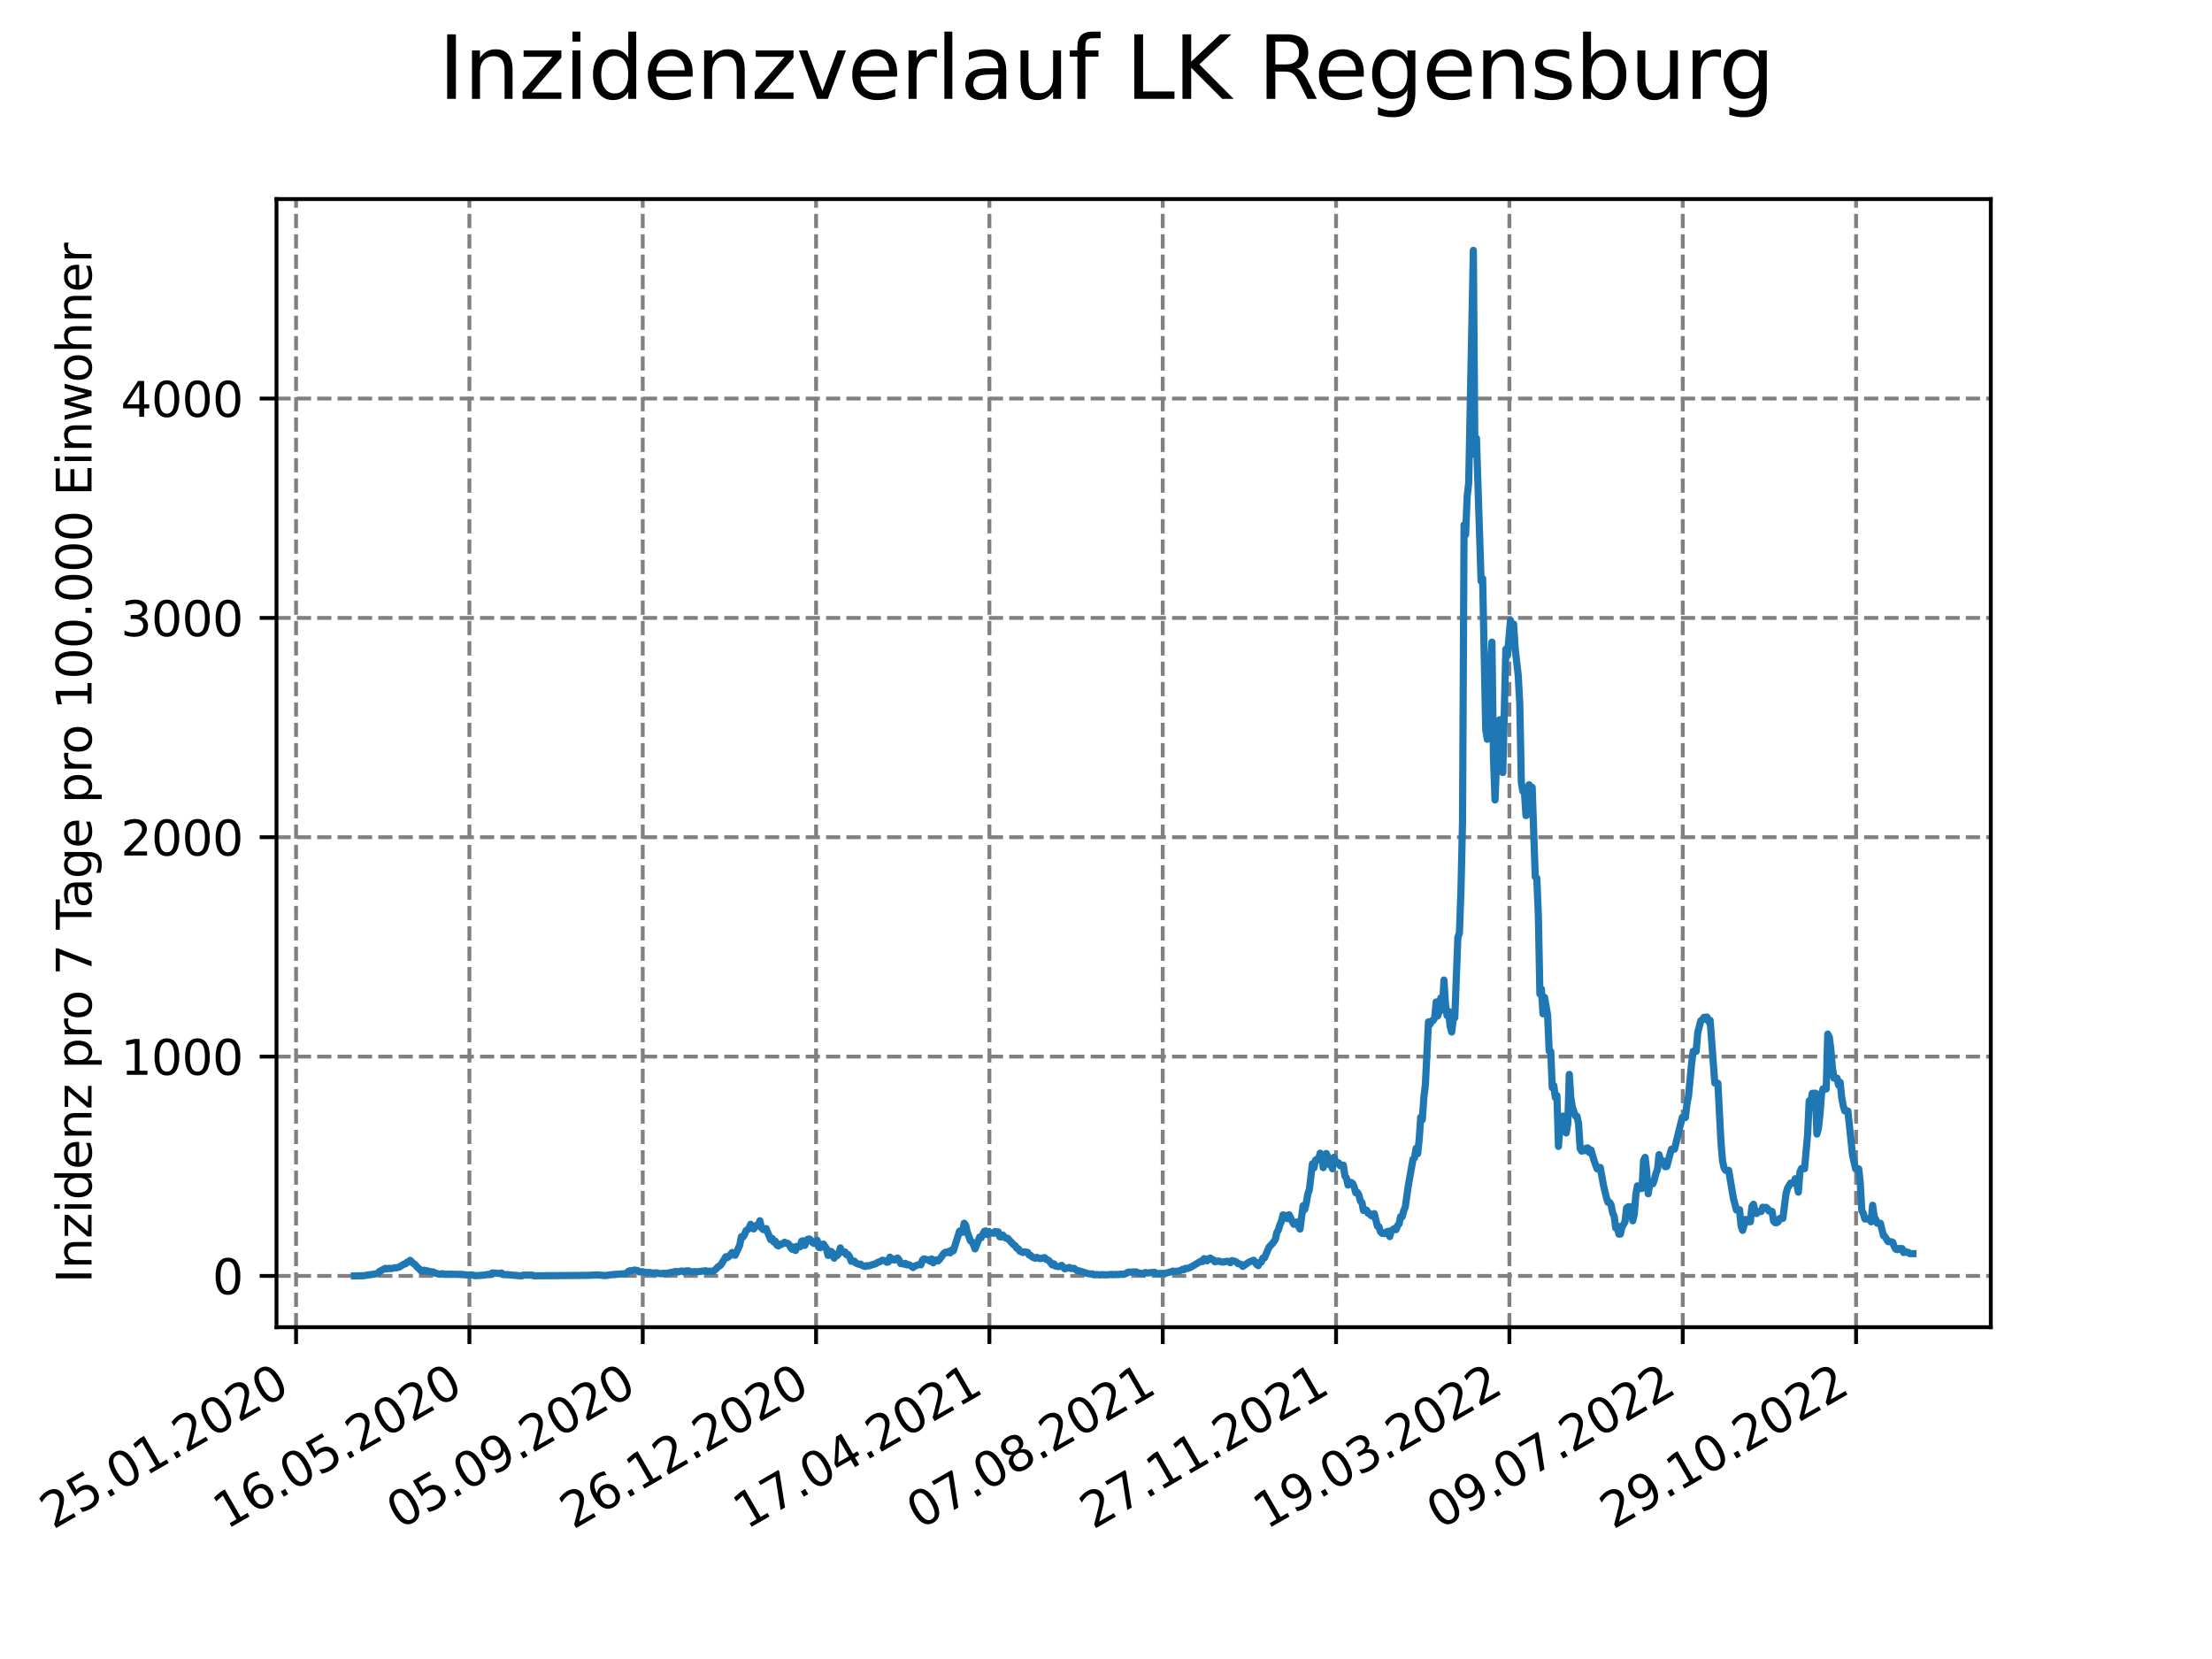 <?xml version="1.0" encoding="utf-8" standalone="no"?>
<!DOCTYPE svg PUBLIC "-//W3C//DTD SVG 1.1//EN"
  "http://www.w3.org/Graphics/SVG/1.1/DTD/svg11.dtd">
<svg xmlns:xlink="http://www.w3.org/1999/xlink" width="460.8pt" height="345.6pt" viewBox="0 0 460.8 345.6" xmlns="http://www.w3.org/2000/svg" version="1.1">
 <defs>
  <style type="text/css">*{stroke-linejoin: round; stroke-linecap: butt}</style>
 </defs>
 <g id="figure_1">
  <g id="patch_1">
   <path d="M 0 345.6 
L 460.8 345.6 
L 460.8 0 
L 0 0 
z
" style="fill: #ffffff"/>
  </g>
  <g id="axes_1">
   <g id="patch_2">
    <path d="M 57.6 276.48 
L 414.72 276.48 
L 414.72 41.472 
L 57.6 41.472 
z
" style="fill: #ffffff"/>
   </g>
   <g id="matplotlib.axis_1">
    <g id="xtick_1">
     <g id="line2d_1">
      <path d="M 61.676 276.48 
L 61.676 41.472 
" clip-path="url(#p4af2bb1f4f)" style="fill: none; stroke-dasharray: 2.96,1.28; stroke-dashoffset: 0; stroke: #808080; stroke-width: 0.8"/>
     </g>
     <g id="line2d_2">
      <defs>
       <path id="m2957e237d9" d="M 0 0 
L 0 3.5 
" style="stroke: #000000; stroke-width: 0.8"/>
      </defs>
      <g>
       <use xlink:href="#m2957e237d9" x="61.676" y="276.48" style="stroke: #000000; stroke-width: 0.8"/>
      </g>
     </g>
     <g id="text_1">
      <!-- 25.01.2020 -->
      <g transform="translate(11.05 318.689) rotate(-30) scale(0.1 -0.1)">
       <defs>
        <path id="DejaVuSans-32" d="M 1228 531 
L 3431 531 
L 3431 0 
L 469 0 
L 469 531 
Q 828 903 1448 1529 
Q 2069 2156 2228 2338 
Q 2531 2678 2651 2914 
Q 2772 3150 2772 3378 
Q 2772 3750 2511 3984 
Q 2250 4219 1831 4219 
Q 1534 4219 1204 4116 
Q 875 4013 500 3803 
L 500 4441 
Q 881 4594 1212 4672 
Q 1544 4750 1819 4750 
Q 2544 4750 2975 4387 
Q 3406 4025 3406 3419 
Q 3406 3131 3298 2873 
Q 3191 2616 2906 2266 
Q 2828 2175 2409 1742 
Q 1991 1309 1228 531 
z
" transform="scale(0.016)"/>
        <path id="DejaVuSans-35" d="M 691 4666 
L 3169 4666 
L 3169 4134 
L 1269 4134 
L 1269 2991 
Q 1406 3038 1543 3061 
Q 1681 3084 1819 3084 
Q 2600 3084 3056 2656 
Q 3513 2228 3513 1497 
Q 3513 744 3044 326 
Q 2575 -91 1722 -91 
Q 1428 -91 1123 -41 
Q 819 9 494 109 
L 494 744 
Q 775 591 1075 516 
Q 1375 441 1709 441 
Q 2250 441 2565 725 
Q 2881 1009 2881 1497 
Q 2881 1984 2565 2268 
Q 2250 2553 1709 2553 
Q 1456 2553 1204 2497 
Q 953 2441 691 2322 
L 691 4666 
z
" transform="scale(0.016)"/>
        <path id="DejaVuSans-2e" d="M 684 794 
L 1344 794 
L 1344 0 
L 684 0 
L 684 794 
z
" transform="scale(0.016)"/>
        <path id="DejaVuSans-30" d="M 2034 4250 
Q 1547 4250 1301 3770 
Q 1056 3291 1056 2328 
Q 1056 1369 1301 889 
Q 1547 409 2034 409 
Q 2525 409 2770 889 
Q 3016 1369 3016 2328 
Q 3016 3291 2770 3770 
Q 2525 4250 2034 4250 
z
M 2034 4750 
Q 2819 4750 3233 4129 
Q 3647 3509 3647 2328 
Q 3647 1150 3233 529 
Q 2819 -91 2034 -91 
Q 1250 -91 836 529 
Q 422 1150 422 2328 
Q 422 3509 836 4129 
Q 1250 4750 2034 4750 
z
" transform="scale(0.016)"/>
        <path id="DejaVuSans-31" d="M 794 531 
L 1825 531 
L 1825 4091 
L 703 3866 
L 703 4441 
L 1819 4666 
L 2450 4666 
L 2450 531 
L 3481 531 
L 3481 0 
L 794 0 
L 794 531 
z
" transform="scale(0.016)"/>
       </defs>
       <use xlink:href="#DejaVuSans-32"/>
       <use xlink:href="#DejaVuSans-35" x="63.623"/>
       <use xlink:href="#DejaVuSans-2e" x="127.246"/>
       <use xlink:href="#DejaVuSans-30" x="159.033"/>
       <use xlink:href="#DejaVuSans-31" x="222.656"/>
       <use xlink:href="#DejaVuSans-2e" x="286.279"/>
       <use xlink:href="#DejaVuSans-32" x="318.066"/>
       <use xlink:href="#DejaVuSans-30" x="381.689"/>
       <use xlink:href="#DejaVuSans-32" x="445.312"/>
       <use xlink:href="#DejaVuSans-30" x="508.936"/>
      </g>
     </g>
    </g>
    <g id="xtick_2">
     <g id="line2d_3">
      <path d="M 97.784 276.48 
L 97.784 41.472 
" clip-path="url(#p4af2bb1f4f)" style="fill: none; stroke-dasharray: 2.96,1.28; stroke-dashoffset: 0; stroke: #808080; stroke-width: 0.8"/>
     </g>
     <g id="line2d_4">
      <g>
       <use xlink:href="#m2957e237d9" x="97.784" y="276.48" style="stroke: #000000; stroke-width: 0.8"/>
      </g>
     </g>
     <g id="text_2">
      <!-- 16.05.2020 -->
      <g transform="translate(47.159 318.689) rotate(-30) scale(0.1 -0.1)">
       <defs>
        <path id="DejaVuSans-36" d="M 2113 2584 
Q 1688 2584 1439 2293 
Q 1191 2003 1191 1497 
Q 1191 994 1439 701 
Q 1688 409 2113 409 
Q 2538 409 2786 701 
Q 3034 994 3034 1497 
Q 3034 2003 2786 2293 
Q 2538 2584 2113 2584 
z
M 3366 4563 
L 3366 3988 
Q 3128 4100 2886 4159 
Q 2644 4219 2406 4219 
Q 1781 4219 1451 3797 
Q 1122 3375 1075 2522 
Q 1259 2794 1537 2939 
Q 1816 3084 2150 3084 
Q 2853 3084 3261 2657 
Q 3669 2231 3669 1497 
Q 3669 778 3244 343 
Q 2819 -91 2113 -91 
Q 1303 -91 875 529 
Q 447 1150 447 2328 
Q 447 3434 972 4092 
Q 1497 4750 2381 4750 
Q 2619 4750 2861 4703 
Q 3103 4656 3366 4563 
z
" transform="scale(0.016)"/>
       </defs>
       <use xlink:href="#DejaVuSans-31"/>
       <use xlink:href="#DejaVuSans-36" x="63.623"/>
       <use xlink:href="#DejaVuSans-2e" x="127.246"/>
       <use xlink:href="#DejaVuSans-30" x="159.033"/>
       <use xlink:href="#DejaVuSans-35" x="222.656"/>
       <use xlink:href="#DejaVuSans-2e" x="286.279"/>
       <use xlink:href="#DejaVuSans-32" x="318.066"/>
       <use xlink:href="#DejaVuSans-30" x="381.689"/>
       <use xlink:href="#DejaVuSans-32" x="445.312"/>
       <use xlink:href="#DejaVuSans-30" x="508.936"/>
      </g>
     </g>
    </g>
    <g id="xtick_3">
     <g id="line2d_5">
      <path d="M 133.893 276.48 
L 133.893 41.472 
" clip-path="url(#p4af2bb1f4f)" style="fill: none; stroke-dasharray: 2.96,1.28; stroke-dashoffset: 0; stroke: #808080; stroke-width: 0.8"/>
     </g>
     <g id="line2d_6">
      <g>
       <use xlink:href="#m2957e237d9" x="133.893" y="276.48" style="stroke: #000000; stroke-width: 0.8"/>
      </g>
     </g>
     <g id="text_3">
      <!-- 05.09.2020 -->
      <g transform="translate(83.268 318.689) rotate(-30) scale(0.1 -0.1)">
       <defs>
        <path id="DejaVuSans-39" d="M 703 97 
L 703 672 
Q 941 559 1184 500 
Q 1428 441 1663 441 
Q 2288 441 2617 861 
Q 2947 1281 2994 2138 
Q 2813 1869 2534 1725 
Q 2256 1581 1919 1581 
Q 1219 1581 811 2004 
Q 403 2428 403 3163 
Q 403 3881 828 4315 
Q 1253 4750 1959 4750 
Q 2769 4750 3195 4129 
Q 3622 3509 3622 2328 
Q 3622 1225 3098 567 
Q 2575 -91 1691 -91 
Q 1453 -91 1209 -44 
Q 966 3 703 97 
z
M 1959 2075 
Q 2384 2075 2632 2365 
Q 2881 2656 2881 3163 
Q 2881 3666 2632 3958 
Q 2384 4250 1959 4250 
Q 1534 4250 1286 3958 
Q 1038 3666 1038 3163 
Q 1038 2656 1286 2365 
Q 1534 2075 1959 2075 
z
" transform="scale(0.016)"/>
       </defs>
       <use xlink:href="#DejaVuSans-30"/>
       <use xlink:href="#DejaVuSans-35" x="63.623"/>
       <use xlink:href="#DejaVuSans-2e" x="127.246"/>
       <use xlink:href="#DejaVuSans-30" x="159.033"/>
       <use xlink:href="#DejaVuSans-39" x="222.656"/>
       <use xlink:href="#DejaVuSans-2e" x="286.279"/>
       <use xlink:href="#DejaVuSans-32" x="318.066"/>
       <use xlink:href="#DejaVuSans-30" x="381.689"/>
       <use xlink:href="#DejaVuSans-32" x="445.312"/>
       <use xlink:href="#DejaVuSans-30" x="508.936"/>
      </g>
     </g>
    </g>
    <g id="xtick_4">
     <g id="line2d_7">
      <path d="M 170.001 276.48 
L 170.001 41.472 
" clip-path="url(#p4af2bb1f4f)" style="fill: none; stroke-dasharray: 2.96,1.28; stroke-dashoffset: 0; stroke: #808080; stroke-width: 0.8"/>
     </g>
     <g id="line2d_8">
      <g>
       <use xlink:href="#m2957e237d9" x="170.001" y="276.48" style="stroke: #000000; stroke-width: 0.8"/>
      </g>
     </g>
     <g id="text_4">
      <!-- 26.12.2020 -->
      <g transform="translate(119.376 318.689) rotate(-30) scale(0.1 -0.1)">
       <use xlink:href="#DejaVuSans-32"/>
       <use xlink:href="#DejaVuSans-36" x="63.623"/>
       <use xlink:href="#DejaVuSans-2e" x="127.246"/>
       <use xlink:href="#DejaVuSans-31" x="159.033"/>
       <use xlink:href="#DejaVuSans-32" x="222.656"/>
       <use xlink:href="#DejaVuSans-2e" x="286.279"/>
       <use xlink:href="#DejaVuSans-32" x="318.066"/>
       <use xlink:href="#DejaVuSans-30" x="381.689"/>
       <use xlink:href="#DejaVuSans-32" x="445.312"/>
       <use xlink:href="#DejaVuSans-30" x="508.936"/>
      </g>
     </g>
    </g>
    <g id="xtick_5">
     <g id="line2d_9">
      <path d="M 206.11 276.48 
L 206.11 41.472 
" clip-path="url(#p4af2bb1f4f)" style="fill: none; stroke-dasharray: 2.96,1.28; stroke-dashoffset: 0; stroke: #808080; stroke-width: 0.8"/>
     </g>
     <g id="line2d_10">
      <g>
       <use xlink:href="#m2957e237d9" x="206.11" y="276.48" style="stroke: #000000; stroke-width: 0.8"/>
      </g>
     </g>
     <g id="text_5">
      <!-- 17.04.2021 -->
      <g transform="translate(155.485 318.689) rotate(-30) scale(0.1 -0.1)">
       <defs>
        <path id="DejaVuSans-37" d="M 525 4666 
L 3525 4666 
L 3525 4397 
L 1831 0 
L 1172 0 
L 2766 4134 
L 525 4134 
L 525 4666 
z
" transform="scale(0.016)"/>
        <path id="DejaVuSans-34" d="M 2419 4116 
L 825 1625 
L 2419 1625 
L 2419 4116 
z
M 2253 4666 
L 3047 4666 
L 3047 1625 
L 3713 1625 
L 3713 1100 
L 3047 1100 
L 3047 0 
L 2419 0 
L 2419 1100 
L 313 1100 
L 313 1709 
L 2253 4666 
z
" transform="scale(0.016)"/>
       </defs>
       <use xlink:href="#DejaVuSans-31"/>
       <use xlink:href="#DejaVuSans-37" x="63.623"/>
       <use xlink:href="#DejaVuSans-2e" x="127.246"/>
       <use xlink:href="#DejaVuSans-30" x="159.033"/>
       <use xlink:href="#DejaVuSans-34" x="222.656"/>
       <use xlink:href="#DejaVuSans-2e" x="286.279"/>
       <use xlink:href="#DejaVuSans-32" x="318.066"/>
       <use xlink:href="#DejaVuSans-30" x="381.689"/>
       <use xlink:href="#DejaVuSans-32" x="445.312"/>
       <use xlink:href="#DejaVuSans-31" x="508.936"/>
      </g>
     </g>
    </g>
    <g id="xtick_6">
     <g id="line2d_11">
      <path d="M 242.218 276.48 
L 242.218 41.472 
" clip-path="url(#p4af2bb1f4f)" style="fill: none; stroke-dasharray: 2.96,1.28; stroke-dashoffset: 0; stroke: #808080; stroke-width: 0.8"/>
     </g>
     <g id="line2d_12">
      <g>
       <use xlink:href="#m2957e237d9" x="242.218" y="276.48" style="stroke: #000000; stroke-width: 0.8"/>
      </g>
     </g>
     <g id="text_6">
      <!-- 07.08.2021 -->
      <g transform="translate(191.593 318.689) rotate(-30) scale(0.1 -0.1)">
       <defs>
        <path id="DejaVuSans-38" d="M 2034 2216 
Q 1584 2216 1326 1975 
Q 1069 1734 1069 1313 
Q 1069 891 1326 650 
Q 1584 409 2034 409 
Q 2484 409 2743 651 
Q 3003 894 3003 1313 
Q 3003 1734 2745 1975 
Q 2488 2216 2034 2216 
z
M 1403 2484 
Q 997 2584 770 2862 
Q 544 3141 544 3541 
Q 544 4100 942 4425 
Q 1341 4750 2034 4750 
Q 2731 4750 3128 4425 
Q 3525 4100 3525 3541 
Q 3525 3141 3298 2862 
Q 3072 2584 2669 2484 
Q 3125 2378 3379 2068 
Q 3634 1759 3634 1313 
Q 3634 634 3220 271 
Q 2806 -91 2034 -91 
Q 1263 -91 848 271 
Q 434 634 434 1313 
Q 434 1759 690 2068 
Q 947 2378 1403 2484 
z
M 1172 3481 
Q 1172 3119 1398 2916 
Q 1625 2713 2034 2713 
Q 2441 2713 2670 2916 
Q 2900 3119 2900 3481 
Q 2900 3844 2670 4047 
Q 2441 4250 2034 4250 
Q 1625 4250 1398 4047 
Q 1172 3844 1172 3481 
z
" transform="scale(0.016)"/>
       </defs>
       <use xlink:href="#DejaVuSans-30"/>
       <use xlink:href="#DejaVuSans-37" x="63.623"/>
       <use xlink:href="#DejaVuSans-2e" x="127.246"/>
       <use xlink:href="#DejaVuSans-30" x="159.033"/>
       <use xlink:href="#DejaVuSans-38" x="222.656"/>
       <use xlink:href="#DejaVuSans-2e" x="286.279"/>
       <use xlink:href="#DejaVuSans-32" x="318.066"/>
       <use xlink:href="#DejaVuSans-30" x="381.689"/>
       <use xlink:href="#DejaVuSans-32" x="445.312"/>
       <use xlink:href="#DejaVuSans-31" x="508.936"/>
      </g>
     </g>
    </g>
    <g id="xtick_7">
     <g id="line2d_13">
      <path d="M 278.327 276.48 
L 278.327 41.472 
" clip-path="url(#p4af2bb1f4f)" style="fill: none; stroke-dasharray: 2.96,1.28; stroke-dashoffset: 0; stroke: #808080; stroke-width: 0.8"/>
     </g>
     <g id="line2d_14">
      <g>
       <use xlink:href="#m2957e237d9" x="278.327" y="276.48" style="stroke: #000000; stroke-width: 0.8"/>
      </g>
     </g>
     <g id="text_7">
      <!-- 27.11.2021 -->
      <g transform="translate(227.702 318.689) rotate(-30) scale(0.1 -0.1)">
       <use xlink:href="#DejaVuSans-32"/>
       <use xlink:href="#DejaVuSans-37" x="63.623"/>
       <use xlink:href="#DejaVuSans-2e" x="127.246"/>
       <use xlink:href="#DejaVuSans-31" x="159.033"/>
       <use xlink:href="#DejaVuSans-31" x="222.656"/>
       <use xlink:href="#DejaVuSans-2e" x="286.279"/>
       <use xlink:href="#DejaVuSans-32" x="318.066"/>
       <use xlink:href="#DejaVuSans-30" x="381.689"/>
       <use xlink:href="#DejaVuSans-32" x="445.312"/>
       <use xlink:href="#DejaVuSans-31" x="508.936"/>
      </g>
     </g>
    </g>
    <g id="xtick_8">
     <g id="line2d_15">
      <path d="M 314.435 276.48 
L 314.435 41.472 
" clip-path="url(#p4af2bb1f4f)" style="fill: none; stroke-dasharray: 2.96,1.28; stroke-dashoffset: 0; stroke: #808080; stroke-width: 0.8"/>
     </g>
     <g id="line2d_16">
      <g>
       <use xlink:href="#m2957e237d9" x="314.435" y="276.48" style="stroke: #000000; stroke-width: 0.8"/>
      </g>
     </g>
     <g id="text_8">
      <!-- 19.03.2022 -->
      <g transform="translate(263.81 318.689) rotate(-30) scale(0.1 -0.1)">
       <defs>
        <path id="DejaVuSans-33" d="M 2597 2516 
Q 3050 2419 3304 2112 
Q 3559 1806 3559 1356 
Q 3559 666 3084 287 
Q 2609 -91 1734 -91 
Q 1441 -91 1130 -33 
Q 819 25 488 141 
L 488 750 
Q 750 597 1062 519 
Q 1375 441 1716 441 
Q 2309 441 2620 675 
Q 2931 909 2931 1356 
Q 2931 1769 2642 2001 
Q 2353 2234 1838 2234 
L 1294 2234 
L 1294 2753 
L 1863 2753 
Q 2328 2753 2575 2939 
Q 2822 3125 2822 3475 
Q 2822 3834 2567 4026 
Q 2313 4219 1838 4219 
Q 1578 4219 1281 4162 
Q 984 4106 628 3988 
L 628 4550 
Q 988 4650 1302 4700 
Q 1616 4750 1894 4750 
Q 2613 4750 3031 4423 
Q 3450 4097 3450 3541 
Q 3450 3153 3228 2886 
Q 3006 2619 2597 2516 
z
" transform="scale(0.016)"/>
       </defs>
       <use xlink:href="#DejaVuSans-31"/>
       <use xlink:href="#DejaVuSans-39" x="63.623"/>
       <use xlink:href="#DejaVuSans-2e" x="127.246"/>
       <use xlink:href="#DejaVuSans-30" x="159.033"/>
       <use xlink:href="#DejaVuSans-33" x="222.656"/>
       <use xlink:href="#DejaVuSans-2e" x="286.279"/>
       <use xlink:href="#DejaVuSans-32" x="318.066"/>
       <use xlink:href="#DejaVuSans-30" x="381.689"/>
       <use xlink:href="#DejaVuSans-32" x="445.312"/>
       <use xlink:href="#DejaVuSans-32" x="508.936"/>
      </g>
     </g>
    </g>
    <g id="xtick_9">
     <g id="line2d_17">
      <path d="M 350.544 276.48 
L 350.544 41.472 
" clip-path="url(#p4af2bb1f4f)" style="fill: none; stroke-dasharray: 2.96,1.28; stroke-dashoffset: 0; stroke: #808080; stroke-width: 0.8"/>
     </g>
     <g id="line2d_18">
      <g>
       <use xlink:href="#m2957e237d9" x="350.544" y="276.48" style="stroke: #000000; stroke-width: 0.8"/>
      </g>
     </g>
     <g id="text_9">
      <!-- 09.07.2022 -->
      <g transform="translate(299.919 318.689) rotate(-30) scale(0.1 -0.1)">
       <use xlink:href="#DejaVuSans-30"/>
       <use xlink:href="#DejaVuSans-39" x="63.623"/>
       <use xlink:href="#DejaVuSans-2e" x="127.246"/>
       <use xlink:href="#DejaVuSans-30" x="159.033"/>
       <use xlink:href="#DejaVuSans-37" x="222.656"/>
       <use xlink:href="#DejaVuSans-2e" x="286.279"/>
       <use xlink:href="#DejaVuSans-32" x="318.066"/>
       <use xlink:href="#DejaVuSans-30" x="381.689"/>
       <use xlink:href="#DejaVuSans-32" x="445.312"/>
       <use xlink:href="#DejaVuSans-32" x="508.936"/>
      </g>
     </g>
    </g>
    <g id="xtick_10">
     <g id="line2d_19">
      <path d="M 386.653 276.48 
L 386.653 41.472 
" clip-path="url(#p4af2bb1f4f)" style="fill: none; stroke-dasharray: 2.96,1.28; stroke-dashoffset: 0; stroke: #808080; stroke-width: 0.8"/>
     </g>
     <g id="line2d_20">
      <g>
       <use xlink:href="#m2957e237d9" x="386.653" y="276.48" style="stroke: #000000; stroke-width: 0.8"/>
      </g>
     </g>
     <g id="text_10">
      <!-- 29.10.2022 -->
      <g transform="translate(336.027 318.689) rotate(-30) scale(0.1 -0.1)">
       <use xlink:href="#DejaVuSans-32"/>
       <use xlink:href="#DejaVuSans-39" x="63.623"/>
       <use xlink:href="#DejaVuSans-2e" x="127.246"/>
       <use xlink:href="#DejaVuSans-31" x="159.033"/>
       <use xlink:href="#DejaVuSans-30" x="222.656"/>
       <use xlink:href="#DejaVuSans-2e" x="286.279"/>
       <use xlink:href="#DejaVuSans-32" x="318.066"/>
       <use xlink:href="#DejaVuSans-30" x="381.689"/>
       <use xlink:href="#DejaVuSans-32" x="445.312"/>
       <use xlink:href="#DejaVuSans-32" x="508.936"/>
      </g>
     </g>
    </g>
   </g>
   <g id="matplotlib.axis_2">
    <g id="ytick_1">
     <g id="line2d_21">
      <path d="M 57.6 265.798 
L 414.72 265.798 
" clip-path="url(#p4af2bb1f4f)" style="fill: none; stroke-dasharray: 2.96,1.28; stroke-dashoffset: 0; stroke: #808080; stroke-width: 0.8"/>
     </g>
     <g id="line2d_22">
      <defs>
       <path id="me47f5597f5" d="M 0 0 
L -3.5 0 
" style="stroke: #000000; stroke-width: 0.8"/>
      </defs>
      <g>
       <use xlink:href="#me47f5597f5" x="57.6" y="265.798" style="stroke: #000000; stroke-width: 0.8"/>
      </g>
     </g>
     <g id="text_11">
      <!-- 0 -->
      <g transform="translate(44.237 269.597) scale(0.1 -0.1)">
       <use xlink:href="#DejaVuSans-30"/>
      </g>
     </g>
    </g>
    <g id="ytick_2">
     <g id="line2d_23">
      <path d="M 57.6 220.105 
L 414.72 220.105 
" clip-path="url(#p4af2bb1f4f)" style="fill: none; stroke-dasharray: 2.96,1.28; stroke-dashoffset: 0; stroke: #808080; stroke-width: 0.8"/>
     </g>
     <g id="line2d_24">
      <g>
       <use xlink:href="#me47f5597f5" x="57.6" y="220.105" style="stroke: #000000; stroke-width: 0.8"/>
      </g>
     </g>
     <g id="text_12">
      <!-- 1000 -->
      <g transform="translate(25.15 223.904) scale(0.1 -0.1)">
       <use xlink:href="#DejaVuSans-31"/>
       <use xlink:href="#DejaVuSans-30" x="63.623"/>
       <use xlink:href="#DejaVuSans-30" x="127.246"/>
       <use xlink:href="#DejaVuSans-30" x="190.869"/>
      </g>
     </g>
    </g>
    <g id="ytick_3">
     <g id="line2d_25">
      <path d="M 57.6 174.412 
L 414.72 174.412 
" clip-path="url(#p4af2bb1f4f)" style="fill: none; stroke-dasharray: 2.96,1.28; stroke-dashoffset: 0; stroke: #808080; stroke-width: 0.8"/>
     </g>
     <g id="line2d_26">
      <g>
       <use xlink:href="#me47f5597f5" x="57.6" y="174.412" style="stroke: #000000; stroke-width: 0.8"/>
      </g>
     </g>
     <g id="text_13">
      <!-- 2000 -->
      <g transform="translate(25.15 178.211) scale(0.1 -0.1)">
       <use xlink:href="#DejaVuSans-32"/>
       <use xlink:href="#DejaVuSans-30" x="63.623"/>
       <use xlink:href="#DejaVuSans-30" x="127.246"/>
       <use xlink:href="#DejaVuSans-30" x="190.869"/>
      </g>
     </g>
    </g>
    <g id="ytick_4">
     <g id="line2d_27">
      <path d="M 57.6 128.719 
L 414.72 128.719 
" clip-path="url(#p4af2bb1f4f)" style="fill: none; stroke-dasharray: 2.96,1.28; stroke-dashoffset: 0; stroke: #808080; stroke-width: 0.8"/>
     </g>
     <g id="line2d_28">
      <g>
       <use xlink:href="#me47f5597f5" x="57.6" y="128.719" style="stroke: #000000; stroke-width: 0.8"/>
      </g>
     </g>
     <g id="text_14">
      <!-- 3000 -->
      <g transform="translate(25.15 132.518) scale(0.1 -0.1)">
       <use xlink:href="#DejaVuSans-33"/>
       <use xlink:href="#DejaVuSans-30" x="63.623"/>
       <use xlink:href="#DejaVuSans-30" x="127.246"/>
       <use xlink:href="#DejaVuSans-30" x="190.869"/>
      </g>
     </g>
    </g>
    <g id="ytick_5">
     <g id="line2d_29">
      <path d="M 57.6 83.026 
L 414.72 83.026 
" clip-path="url(#p4af2bb1f4f)" style="fill: none; stroke-dasharray: 2.96,1.28; stroke-dashoffset: 0; stroke: #808080; stroke-width: 0.8"/>
     </g>
     <g id="line2d_30">
      <g>
       <use xlink:href="#me47f5597f5" x="57.6" y="83.026" style="stroke: #000000; stroke-width: 0.8"/>
      </g>
     </g>
     <g id="text_15">
      <!-- 4000 -->
      <g transform="translate(25.15 86.825) scale(0.1 -0.1)">
       <use xlink:href="#DejaVuSans-34"/>
       <use xlink:href="#DejaVuSans-30" x="63.623"/>
       <use xlink:href="#DejaVuSans-30" x="127.246"/>
       <use xlink:href="#DejaVuSans-30" x="190.869"/>
      </g>
     </g>
    </g>
    <g id="text_16">
     <!-- Inzidenz pro 7 Tage pro 100.000 Einwohner -->
     <g transform="translate(19.07 267.301) rotate(-90) scale(0.1 -0.1)">
      <defs>
       <path id="DejaVuSans-49" d="M 628 4666 
L 1259 4666 
L 1259 0 
L 628 0 
L 628 4666 
z
" transform="scale(0.016)"/>
       <path id="DejaVuSans-6e" d="M 3513 2113 
L 3513 0 
L 2938 0 
L 2938 2094 
Q 2938 2591 2744 2837 
Q 2550 3084 2163 3084 
Q 1697 3084 1428 2787 
Q 1159 2491 1159 1978 
L 1159 0 
L 581 0 
L 581 3500 
L 1159 3500 
L 1159 2956 
Q 1366 3272 1645 3428 
Q 1925 3584 2291 3584 
Q 2894 3584 3203 3211 
Q 3513 2838 3513 2113 
z
" transform="scale(0.016)"/>
       <path id="DejaVuSans-7a" d="M 353 3500 
L 3084 3500 
L 3084 2975 
L 922 459 
L 3084 459 
L 3084 0 
L 275 0 
L 275 525 
L 2438 3041 
L 353 3041 
L 353 3500 
z
" transform="scale(0.016)"/>
       <path id="DejaVuSans-69" d="M 603 3500 
L 1178 3500 
L 1178 0 
L 603 0 
L 603 3500 
z
M 603 4863 
L 1178 4863 
L 1178 4134 
L 603 4134 
L 603 4863 
z
" transform="scale(0.016)"/>
       <path id="DejaVuSans-64" d="M 2906 2969 
L 2906 4863 
L 3481 4863 
L 3481 0 
L 2906 0 
L 2906 525 
Q 2725 213 2448 61 
Q 2172 -91 1784 -91 
Q 1150 -91 751 415 
Q 353 922 353 1747 
Q 353 2572 751 3078 
Q 1150 3584 1784 3584 
Q 2172 3584 2448 3432 
Q 2725 3281 2906 2969 
z
M 947 1747 
Q 947 1113 1208 752 
Q 1469 391 1925 391 
Q 2381 391 2643 752 
Q 2906 1113 2906 1747 
Q 2906 2381 2643 2742 
Q 2381 3103 1925 3103 
Q 1469 3103 1208 2742 
Q 947 2381 947 1747 
z
" transform="scale(0.016)"/>
       <path id="DejaVuSans-65" d="M 3597 1894 
L 3597 1613 
L 953 1613 
Q 991 1019 1311 708 
Q 1631 397 2203 397 
Q 2534 397 2845 478 
Q 3156 559 3463 722 
L 3463 178 
Q 3153 47 2828 -22 
Q 2503 -91 2169 -91 
Q 1331 -91 842 396 
Q 353 884 353 1716 
Q 353 2575 817 3079 
Q 1281 3584 2069 3584 
Q 2775 3584 3186 3129 
Q 3597 2675 3597 1894 
z
M 3022 2063 
Q 3016 2534 2758 2815 
Q 2500 3097 2075 3097 
Q 1594 3097 1305 2825 
Q 1016 2553 972 2059 
L 3022 2063 
z
" transform="scale(0.016)"/>
       <path id="DejaVuSans-20" transform="scale(0.016)"/>
       <path id="DejaVuSans-70" d="M 1159 525 
L 1159 -1331 
L 581 -1331 
L 581 3500 
L 1159 3500 
L 1159 2969 
Q 1341 3281 1617 3432 
Q 1894 3584 2278 3584 
Q 2916 3584 3314 3078 
Q 3713 2572 3713 1747 
Q 3713 922 3314 415 
Q 2916 -91 2278 -91 
Q 1894 -91 1617 61 
Q 1341 213 1159 525 
z
M 3116 1747 
Q 3116 2381 2855 2742 
Q 2594 3103 2138 3103 
Q 1681 3103 1420 2742 
Q 1159 2381 1159 1747 
Q 1159 1113 1420 752 
Q 1681 391 2138 391 
Q 2594 391 2855 752 
Q 3116 1113 3116 1747 
z
" transform="scale(0.016)"/>
       <path id="DejaVuSans-72" d="M 2631 2963 
Q 2534 3019 2420 3045 
Q 2306 3072 2169 3072 
Q 1681 3072 1420 2755 
Q 1159 2438 1159 1844 
L 1159 0 
L 581 0 
L 581 3500 
L 1159 3500 
L 1159 2956 
Q 1341 3275 1631 3429 
Q 1922 3584 2338 3584 
Q 2397 3584 2469 3576 
Q 2541 3569 2628 3553 
L 2631 2963 
z
" transform="scale(0.016)"/>
       <path id="DejaVuSans-6f" d="M 1959 3097 
Q 1497 3097 1228 2736 
Q 959 2375 959 1747 
Q 959 1119 1226 758 
Q 1494 397 1959 397 
Q 2419 397 2687 759 
Q 2956 1122 2956 1747 
Q 2956 2369 2687 2733 
Q 2419 3097 1959 3097 
z
M 1959 3584 
Q 2709 3584 3137 3096 
Q 3566 2609 3566 1747 
Q 3566 888 3137 398 
Q 2709 -91 1959 -91 
Q 1206 -91 779 398 
Q 353 888 353 1747 
Q 353 2609 779 3096 
Q 1206 3584 1959 3584 
z
" transform="scale(0.016)"/>
       <path id="DejaVuSans-54" d="M -19 4666 
L 3928 4666 
L 3928 4134 
L 2272 4134 
L 2272 0 
L 1638 0 
L 1638 4134 
L -19 4134 
L -19 4666 
z
" transform="scale(0.016)"/>
       <path id="DejaVuSans-61" d="M 2194 1759 
Q 1497 1759 1228 1600 
Q 959 1441 959 1056 
Q 959 750 1161 570 
Q 1363 391 1709 391 
Q 2188 391 2477 730 
Q 2766 1069 2766 1631 
L 2766 1759 
L 2194 1759 
z
M 3341 1997 
L 3341 0 
L 2766 0 
L 2766 531 
Q 2569 213 2275 61 
Q 1981 -91 1556 -91 
Q 1019 -91 701 211 
Q 384 513 384 1019 
Q 384 1609 779 1909 
Q 1175 2209 1959 2209 
L 2766 2209 
L 2766 2266 
Q 2766 2663 2505 2880 
Q 2244 3097 1772 3097 
Q 1472 3097 1187 3025 
Q 903 2953 641 2809 
L 641 3341 
Q 956 3463 1253 3523 
Q 1550 3584 1831 3584 
Q 2591 3584 2966 3190 
Q 3341 2797 3341 1997 
z
" transform="scale(0.016)"/>
       <path id="DejaVuSans-67" d="M 2906 1791 
Q 2906 2416 2648 2759 
Q 2391 3103 1925 3103 
Q 1463 3103 1205 2759 
Q 947 2416 947 1791 
Q 947 1169 1205 825 
Q 1463 481 1925 481 
Q 2391 481 2648 825 
Q 2906 1169 2906 1791 
z
M 3481 434 
Q 3481 -459 3084 -895 
Q 2688 -1331 1869 -1331 
Q 1566 -1331 1297 -1286 
Q 1028 -1241 775 -1147 
L 775 -588 
Q 1028 -725 1275 -790 
Q 1522 -856 1778 -856 
Q 2344 -856 2625 -561 
Q 2906 -266 2906 331 
L 2906 616 
Q 2728 306 2450 153 
Q 2172 0 1784 0 
Q 1141 0 747 490 
Q 353 981 353 1791 
Q 353 2603 747 3093 
Q 1141 3584 1784 3584 
Q 2172 3584 2450 3431 
Q 2728 3278 2906 2969 
L 2906 3500 
L 3481 3500 
L 3481 434 
z
" transform="scale(0.016)"/>
       <path id="DejaVuSans-45" d="M 628 4666 
L 3578 4666 
L 3578 4134 
L 1259 4134 
L 1259 2753 
L 3481 2753 
L 3481 2222 
L 1259 2222 
L 1259 531 
L 3634 531 
L 3634 0 
L 628 0 
L 628 4666 
z
" transform="scale(0.016)"/>
       <path id="DejaVuSans-77" d="M 269 3500 
L 844 3500 
L 1563 769 
L 2278 3500 
L 2956 3500 
L 3675 769 
L 4391 3500 
L 4966 3500 
L 4050 0 
L 3372 0 
L 2619 2869 
L 1863 0 
L 1184 0 
L 269 3500 
z
" transform="scale(0.016)"/>
       <path id="DejaVuSans-68" d="M 3513 2113 
L 3513 0 
L 2938 0 
L 2938 2094 
Q 2938 2591 2744 2837 
Q 2550 3084 2163 3084 
Q 1697 3084 1428 2787 
Q 1159 2491 1159 1978 
L 1159 0 
L 581 0 
L 581 4863 
L 1159 4863 
L 1159 2956 
Q 1366 3272 1645 3428 
Q 1925 3584 2291 3584 
Q 2894 3584 3203 3211 
Q 3513 2838 3513 2113 
z
" transform="scale(0.016)"/>
      </defs>
      <use xlink:href="#DejaVuSans-49"/>
      <use xlink:href="#DejaVuSans-6e" x="29.492"/>
      <use xlink:href="#DejaVuSans-7a" x="92.871"/>
      <use xlink:href="#DejaVuSans-69" x="145.361"/>
      <use xlink:href="#DejaVuSans-64" x="173.145"/>
      <use xlink:href="#DejaVuSans-65" x="236.621"/>
      <use xlink:href="#DejaVuSans-6e" x="298.145"/>
      <use xlink:href="#DejaVuSans-7a" x="361.523"/>
      <use xlink:href="#DejaVuSans-20" x="414.014"/>
      <use xlink:href="#DejaVuSans-70" x="445.801"/>
      <use xlink:href="#DejaVuSans-72" x="509.277"/>
      <use xlink:href="#DejaVuSans-6f" x="548.141"/>
      <use xlink:href="#DejaVuSans-20" x="609.322"/>
      <use xlink:href="#DejaVuSans-37" x="641.109"/>
      <use xlink:href="#DejaVuSans-20" x="704.732"/>
      <use xlink:href="#DejaVuSans-54" x="736.52"/>
      <use xlink:href="#DejaVuSans-61" x="781.104"/>
      <use xlink:href="#DejaVuSans-67" x="842.383"/>
      <use xlink:href="#DejaVuSans-65" x="905.859"/>
      <use xlink:href="#DejaVuSans-20" x="967.383"/>
      <use xlink:href="#DejaVuSans-70" x="999.17"/>
      <use xlink:href="#DejaVuSans-72" x="1062.646"/>
      <use xlink:href="#DejaVuSans-6f" x="1101.51"/>
      <use xlink:href="#DejaVuSans-20" x="1162.691"/>
      <use xlink:href="#DejaVuSans-31" x="1194.479"/>
      <use xlink:href="#DejaVuSans-30" x="1258.102"/>
      <use xlink:href="#DejaVuSans-30" x="1321.725"/>
      <use xlink:href="#DejaVuSans-2e" x="1385.348"/>
      <use xlink:href="#DejaVuSans-30" x="1417.135"/>
      <use xlink:href="#DejaVuSans-30" x="1480.758"/>
      <use xlink:href="#DejaVuSans-30" x="1544.381"/>
      <use xlink:href="#DejaVuSans-20" x="1608.004"/>
      <use xlink:href="#DejaVuSans-45" x="1639.791"/>
      <use xlink:href="#DejaVuSans-69" x="1702.975"/>
      <use xlink:href="#DejaVuSans-6e" x="1730.758"/>
      <use xlink:href="#DejaVuSans-77" x="1794.137"/>
      <use xlink:href="#DejaVuSans-6f" x="1875.924"/>
      <use xlink:href="#DejaVuSans-68" x="1937.105"/>
      <use xlink:href="#DejaVuSans-6e" x="2000.484"/>
      <use xlink:href="#DejaVuSans-65" x="2063.863"/>
      <use xlink:href="#DejaVuSans-72" x="2125.387"/>
     </g>
    </g>
   </g>
   <g id="line2d_31">
    <path d="M 73.833 265.798 
L 75.767 265.751 
L 77.057 265.539 
L 78.024 265.421 
L 78.669 265.28 
L 78.991 264.903 
L 80.281 264.22 
L 80.603 264.338 
L 80.925 264.22 
L 81.57 264.267 
L 82.215 264.079 
L 82.537 264.126 
L 83.182 263.938 
L 83.827 263.538 
L 84.149 263.326 
L 84.472 263.279 
L 84.794 262.949 
L 85.117 262.855 
L 85.439 262.549 
L 86.084 263.184 
L 86.406 263.373 
L 87.051 264.103 
L 87.373 264.338 
L 87.696 264.738 
L 88.018 264.832 
L 88.341 264.597 
L 88.663 264.856 
L 88.985 264.715 
L 89.308 264.856 
L 89.953 264.95 
L 90.275 264.974 
L 90.597 265.209 
L 90.92 265.233 
L 91.242 265.398 
L 91.565 265.421 
L 92.209 265.327 
L 92.532 265.445 
L 93.821 265.445 
L 96.401 265.492 
L 97.368 265.609 
L 98.335 265.586 
L 98.98 265.751 
L 100.592 265.657 
L 101.881 265.468 
L 102.204 265.515 
L 102.526 265.186 
L 103.493 265.233 
L 103.816 265.303 
L 104.461 265.186 
L 104.783 265.492 
L 105.75 265.539 
L 108.652 265.798 
L 108.974 265.633 
L 110.908 265.633 
L 111.231 265.774 
L 122.515 265.68 
L 124.449 265.586 
L 126.061 265.727 
L 127.351 265.539 
L 128.64 265.445 
L 130.252 265.327 
L 130.575 265.186 
L 130.897 264.856 
L 131.22 264.715 
L 131.542 264.738 
L 132.187 264.573 
L 132.832 264.691 
L 133.154 264.927 
L 133.476 264.974 
L 133.799 264.903 
L 134.444 265.068 
L 135.411 265.091 
L 136.055 265.233 
L 136.7 265.139 
L 137.667 265.35 
L 138.312 265.233 
L 138.635 265.303 
L 140.891 264.856 
L 141.214 264.974 
L 141.859 264.785 
L 142.181 264.785 
L 142.503 264.974 
L 142.826 264.762 
L 143.471 264.738 
L 144.115 264.997 
L 144.76 264.88 
L 145.083 264.95 
L 147.017 264.715 
L 147.339 264.903 
L 147.662 264.809 
L 148.629 264.809 
L 149.274 264.244 
L 149.596 263.867 
L 149.919 263.726 
L 150.241 263.373 
L 151.208 261.795 
L 151.531 261.984 
L 151.853 261.748 
L 152.498 260.924 
L 152.82 261.395 
L 153.143 261.489 
L 154.11 259.347 
L 154.432 257.628 
L 154.755 257.722 
L 155.077 257.228 
L 155.399 256.38 
L 156.044 255.933 
L 156.367 255.038 
L 156.689 255.862 
L 157.011 256.003 
L 157.656 255.203 
L 157.979 255.344 
L 158.301 254.308 
L 158.623 255.768 
L 158.946 256.121 
L 159.268 256.192 
L 159.591 255.933 
L 160.558 258.264 
L 160.88 258.005 
L 161.203 258.734 
L 161.525 258.57 
L 161.847 259.394 
L 162.17 259.559 
L 162.492 259.182 
L 162.815 259.229 
L 163.459 258.782 
L 163.782 258.993 
L 164.104 259.017 
L 164.426 259.323 
L 164.749 259.959 
L 165.071 260.265 
L 165.394 259.77 
L 165.716 260.5 
L 166.038 259.629 
L 166.361 259.747 
L 166.683 259.723 
L 167.006 258.546 
L 167.328 258.475 
L 167.65 259.441 
L 167.973 258.57 
L 168.295 258.146 
L 168.618 258.099 
L 168.94 258.358 
L 169.262 258.852 
L 169.585 259.041 
L 169.907 259.017 
L 170.23 258.381 
L 170.552 259.841 
L 170.874 259.912 
L 171.197 259.676 
L 171.519 259.158 
L 172.164 260.076 
L 172.486 261.513 
L 172.809 261.466 
L 173.131 260.689 
L 173.454 261.018 
L 173.776 262.101 
L 174.098 261.536 
L 174.421 261.536 
L 174.743 261.089 
L 175.066 259.959 
L 175.388 260.83 
L 175.71 260.877 
L 176.033 260.806 
L 176.355 261.395 
L 176.678 261.348 
L 177 261.842 
L 177.322 262.737 
L 177.967 262.713 
L 178.29 263.114 
L 178.934 263.373 
L 179.257 263.326 
L 179.579 263.608 
L 180.224 263.844 
L 180.546 263.655 
L 180.869 263.726 
L 182.481 263.231 
L 182.803 262.996 
L 183.448 262.784 
L 183.77 262.525 
L 184.415 262.643 
L 184.738 262.949 
L 185.06 262.878 
L 185.382 261.889 
L 186.027 262.431 
L 186.35 262.502 
L 186.672 262.195 
L 186.994 262.078 
L 187.317 262.502 
L 187.639 263.231 
L 187.962 263.208 
L 188.284 263.349 
L 188.606 263.184 
L 188.929 263.514 
L 189.251 263.443 
L 189.574 263.561 
L 190.218 264.056 
L 190.541 263.749 
L 191.186 263.514 
L 191.508 263.396 
L 191.83 263.49 
L 192.153 262.502 
L 192.475 262.243 
L 193.12 262.431 
L 193.442 262.431 
L 193.765 262.761 
L 194.087 262.266 
L 194.409 263.067 
L 194.732 262.619 
L 195.054 262.454 
L 195.377 262.69 
L 195.699 262.407 
L 196.666 261.042 
L 196.989 260.853 
L 197.311 260.948 
L 197.633 260.689 
L 197.956 260.995 
L 198.278 260.383 
L 198.601 260.571 
L 199.245 258.499 
L 199.89 256.474 
L 200.213 256.333 
L 200.535 256.71 
L 200.857 254.826 
L 201.18 255.25 
L 201.502 256.71 
L 202.147 258.452 
L 202.469 258.711 
L 202.792 259.276 
L 203.114 260.171 
L 204.081 257.698 
L 204.404 257.84 
L 205.049 256.521 
L 205.371 256.427 
L 205.693 257.18 
L 206.016 256.545 
L 206.338 256.898 
L 206.661 256.827 
L 206.983 256.922 
L 207.305 256.545 
L 207.628 256.898 
L 207.95 256.615 
L 208.273 257.651 
L 208.595 257.675 
L 208.917 257.298 
L 209.24 257.722 
L 209.562 257.934 
L 209.885 257.934 
L 211.174 259.323 
L 211.497 259.511 
L 211.819 260.029 
L 212.141 260.147 
L 212.464 260.665 
L 212.786 260.736 
L 213.109 260.924 
L 213.431 260.783 
L 214.076 260.901 
L 214.398 261.442 
L 214.721 261.536 
L 215.043 261.866 
L 215.688 262.125 
L 216.01 261.937 
L 216.655 262.195 
L 217.622 261.984 
L 217.945 262.36 
L 218.267 262.454 
L 218.589 262.69 
L 219.234 263.514 
L 219.557 263.279 
L 219.879 263.749 
L 220.524 263.867 
L 221.169 263.608 
L 221.813 264.315 
L 222.78 264.032 
L 223.103 264.244 
L 223.748 264.22 
L 224.392 264.715 
L 224.715 264.715 
L 226.649 265.327 
L 227.294 265.398 
L 227.616 265.374 
L 227.939 265.562 
L 228.584 265.515 
L 229.228 265.586 
L 229.551 265.515 
L 230.518 265.586 
L 231.163 265.515 
L 231.485 265.468 
L 231.808 265.539 
L 232.452 265.492 
L 233.097 265.492 
L 233.42 265.421 
L 233.742 265.468 
L 234.387 265.374 
L 235.032 265.021 
L 236.644 264.95 
L 237.288 265.233 
L 238.256 265.303 
L 238.578 265.091 
L 238.9 265.186 
L 240.512 265.044 
L 240.835 265.303 
L 242.769 265.256 
L 244.059 264.903 
L 244.381 264.785 
L 244.704 264.88 
L 245.026 264.809 
L 245.348 264.856 
L 245.993 264.621 
L 246.316 264.432 
L 246.638 264.503 
L 246.96 264.22 
L 247.283 264.267 
L 247.928 264.056 
L 250.184 262.713 
L 250.507 262.808 
L 250.829 262.195 
L 251.151 262.313 
L 251.474 262.643 
L 251.796 262.195 
L 252.119 262.078 
L 252.441 262.36 
L 252.763 262.431 
L 253.086 262.855 
L 253.731 262.69 
L 254.698 262.925 
L 255.665 262.737 
L 255.987 262.831 
L 256.31 263.043 
L 256.632 262.619 
L 257.277 262.761 
L 257.599 262.925 
L 257.922 263.255 
L 258.244 263.279 
L 258.567 263.42 
L 258.889 263.82 
L 260.179 262.925 
L 261.146 262.525 
L 261.791 263.42 
L 262.113 263.655 
L 262.435 262.925 
L 262.758 262.902 
L 263.08 262.078 
L 263.403 262.054 
L 264.37 259.794 
L 265.015 259.111 
L 265.659 258.264 
L 265.982 256.757 
L 266.304 256.239 
L 266.627 255.109 
L 266.949 254.426 
L 267.271 253.084 
L 267.594 253.249 
L 267.916 253.201 
L 268.239 253.861 
L 268.561 253.06 
L 269.206 254.449 
L 269.528 255.038 
L 269.851 254.92 
L 270.173 254.567 
L 270.495 255.485 
L 270.818 256.027 
L 271.463 251.177 
L 271.785 251.977 
L 272.107 250.729 
L 272.43 248.752 
L 272.752 247.904 
L 273.397 242.442 
L 273.719 243.289 
L 274.042 241.688 
L 274.364 241.476 
L 274.687 241.57 
L 275.009 240.228 
L 275.331 240.558 
L 275.654 243.242 
L 276.299 240.299 
L 276.621 241.029 
L 276.943 242.606 
L 277.266 242.63 
L 277.588 243.478 
L 277.911 241.076 
L 278.233 242.159 
L 278.878 242.253 
L 279.2 242.865 
L 279.522 242.936 
L 279.845 242.724 
L 280.167 244.984 
L 280.49 245.408 
L 280.812 246.868 
L 281.134 246.68 
L 281.457 246.326 
L 281.779 246.538 
L 282.102 247.268 
L 282.424 248.469 
L 282.746 248.375 
L 283.069 248.916 
L 283.391 250.188 
L 283.714 250.517 
L 284.036 252.165 
L 284.358 252.024 
L 284.681 252.095 
L 285.003 252.754 
L 285.326 252.801 
L 285.648 253.249 
L 285.97 253.366 
L 286.293 252.825 
L 286.938 255.438 
L 287.26 255.532 
L 287.582 256.592 
L 287.905 256.922 
L 288.55 256.969 
L 288.872 256.592 
L 289.194 256.498 
L 289.517 257.604 
L 289.839 256.38 
L 290.484 255.933 
L 290.806 256.168 
L 291.129 255.32 
L 291.451 254.967 
L 291.774 253.437 
L 292.096 253.484 
L 292.418 252.213 
L 292.741 251.459 
L 293.386 246.915 
L 294.353 241.5 
L 294.675 241.17 
L 294.998 239.216 
L 295.32 240.346 
L 295.642 237.332 
L 295.965 232.741 
L 296.287 233.259 
L 296.61 228.692 
L 296.932 225.96 
L 297.577 212.87 
L 297.899 213.388 
L 298.222 212.681 
L 298.544 212.587 
L 298.866 212.069 
L 299.189 208.726 
L 299.511 211.622 
L 299.834 210.586 
L 300.156 207.878 
L 300.478 210.397 
L 300.801 204.158 
L 301.123 209.197 
L 301.446 211.551 
L 301.768 210.703 
L 302.09 213.811 
L 302.413 214.989 
L 302.735 212.305 
L 303.058 212.022 
L 303.702 195.282 
L 304.025 194.34 
L 304.347 185.464 
L 304.67 171.196 
L 304.992 109.344 
L 305.314 111.392 
L 305.637 103.458 
L 305.959 100.585 
L 306.926 52.154 
L 307.249 94.676 
L 307.571 91.309 
L 308.538 121.069 
L 308.861 120.528 
L 309.505 152.007 
L 309.828 154.008 
L 310.15 149.229 
L 310.795 133.76 
L 311.117 157.893 
L 311.44 166.652 
L 311.762 158.552 
L 312.085 153.278 
L 312.407 149.935 
L 312.729 150.053 
L 313.052 160.93 
L 313.697 135.243 
L 314.019 136.585 
L 314.664 129.216 
L 314.986 132.983 
L 315.309 129.993 
L 315.631 135.055 
L 316.276 140.752 
L 316.598 146.662 
L 316.921 163.002 
L 317.243 164.839 
L 317.565 164.839 
L 317.888 169.901 
L 318.21 169.689 
L 318.533 163.473 
L 318.855 167.193 
L 319.177 164.015 
L 319.822 182.662 
L 320.145 182.921 
L 320.467 190.667 
L 320.789 207.054 
L 321.112 206.065 
L 321.434 211.198 
L 321.757 207.76 
L 322.401 211.504 
L 322.724 218.968 
L 323.046 219.038 
L 323.369 226.596 
L 323.691 226.149 
L 324.013 228.644 
L 324.336 228.221 
L 324.658 238.816 
L 324.981 234.484 
L 325.303 234.648 
L 325.625 232.506 
L 325.948 233.871 
L 326.27 236.014 
L 326.593 234.13 
L 326.915 223.818 
L 327.237 228.739 
L 327.56 230.693 
L 328.205 232.506 
L 328.527 232.553 
L 328.849 234.13 
L 329.172 239.24 
L 329.494 239.805 
L 329.817 239.569 
L 330.139 239.71 
L 330.461 239.169 
L 330.784 239.145 
L 331.106 240.087 
L 331.429 239.569 
L 332.073 241.759 
L 332.718 243.501 
L 333.041 243.525 
L 333.363 243.195 
L 334.008 246.797 
L 334.653 249.505 
L 334.975 250.47 
L 335.297 250.47 
L 335.62 250.988 
L 335.942 252.636 
L 336.265 253.413 
L 336.587 255.815 
L 336.909 255.391 
L 337.232 257.086 
L 337.554 257.086 
L 337.876 255.627 
L 338.521 254.52 
L 338.844 251.648 
L 339.166 251.389 
L 339.811 251.389 
L 340.133 254.308 
L 340.456 252.872 
L 340.778 248.869 
L 341.1 247.033 
L 341.423 247.574 
L 342.068 247.574 
L 342.39 241.735 
L 342.712 241.1 
L 343.035 243.972 
L 343.357 248.681 
L 343.68 246.609 
L 344.324 246.609 
L 344.647 245.714 
L 344.969 244.396 
L 345.292 243.642 
L 345.614 240.534 
L 345.936 241.877 
L 346.581 241.877 
L 346.904 243.054 
L 347.226 242.983 
L 347.871 240.511 
L 348.193 239.404 
L 348.838 239.381 
L 349.805 235.355 
L 350.45 232.788 
L 351.095 232.812 
L 351.417 230.01 
L 351.74 228.385 
L 352.384 221.675 
L 352.707 219.015 
L 353.352 219.015 
L 353.674 215.059 
L 354.319 212.611 
L 354.641 212.446 
L 354.964 211.928 
L 355.608 211.881 
L 355.931 212.822 
L 356.253 212.563 
L 357.22 225.607 
L 357.865 225.654 
L 358.51 237.945 
L 358.832 241.853 
L 359.155 243.289 
L 359.477 243.807 
L 360.122 243.807 
L 361.089 249.576 
L 361.734 252.071 
L 362.379 252.001 
L 362.701 255.415 
L 363.024 256.309 
L 363.668 254.026 
L 363.991 254.473 
L 364.636 254.52 
L 364.958 251.341 
L 365.28 250.871 
L 365.603 252.26 
L 365.925 252.801 
L 366.247 252.424 
L 366.892 252.377 
L 367.215 251.483 
L 367.537 251.624 
L 367.859 251.506 
L 368.182 251.718 
L 368.504 252.283 
L 369.149 252.354 
L 369.471 254.379 
L 369.794 254.708 
L 370.116 254.708 
L 370.439 254.496 
L 370.761 253.814 
L 371.406 253.814 
L 372.051 248.704 
L 372.373 247.527 
L 373.018 246.468 
L 373.663 246.444 
L 373.985 245.549 
L 374.307 246.562 
L 374.63 248.351 
L 374.952 244.184 
L 375.275 243.43 
L 375.919 243.454 
L 376.564 236.273 
L 376.887 229.327 
L 377.209 229.657 
L 377.531 227.773 
L 378.176 227.726 
L 378.499 236.249 
L 378.821 235.001 
L 379.143 232.011 
L 379.466 227.773 
L 379.788 226.808 
L 380.433 226.855 
L 380.755 215.412 
L 381.078 216.072 
L 381.4 218.567 
L 381.723 222.429 
L 382.045 224.595 
L 382.69 224.595 
L 383.012 226.055 
L 383.335 225.466 
L 383.657 228.55 
L 383.979 230.387 
L 384.302 231.423 
L 384.947 231.423 
L 385.914 240.605 
L 386.559 243.501 
L 387.203 243.501 
L 387.526 246.421 
L 387.848 252.189 
L 388.171 252.778 
L 388.493 253.931 
L 389.46 253.955 
L 389.783 254.52 
L 390.105 251.082 
L 390.427 253.46 
L 390.75 254.026 
L 391.072 254.826 
L 391.717 254.826 
L 392.362 257.416 
L 392.684 257.604 
L 393.329 258.664 
L 393.974 258.664 
L 394.296 258.805 
L 394.618 259.723 
L 394.941 260.241 
L 395.263 260.335 
L 395.586 260.1 
L 396.23 260.1 
L 396.553 260.924 
L 396.875 260.689 
L 397.198 260.877 
L 397.52 260.877 
L 397.842 261.16 
L 398.487 261.16 
L 398.487 261.16 
" clip-path="url(#p4af2bb1f4f)" style="fill: none; stroke: #1f77b4; stroke-width: 1.5; stroke-linecap: square"/>
   </g>
   <g id="patch_3">
    <path d="M 57.6 276.48 
L 57.6 41.472 
" style="fill: none; stroke: #000000; stroke-width: 0.8; stroke-linejoin: miter; stroke-linecap: square"/>
   </g>
   <g id="patch_4">
    <path d="M 414.72 276.48 
L 414.72 41.472 
" style="fill: none; stroke: #000000; stroke-width: 0.8; stroke-linejoin: miter; stroke-linecap: square"/>
   </g>
   <g id="patch_5">
    <path d="M 57.6 276.48 
L 414.72 276.48 
" style="fill: none; stroke: #000000; stroke-width: 0.8; stroke-linejoin: miter; stroke-linecap: square"/>
   </g>
   <g id="patch_6">
    <path d="M 57.6 41.472 
L 414.72 41.472 
" style="fill: none; stroke: #000000; stroke-width: 0.8; stroke-linejoin: miter; stroke-linecap: square"/>
   </g>
  </g>
  <g id="text_17">
   <!-- Inzidenzverlauf LK Regensburg -->
   <g transform="translate(91.346 20.589) scale(0.18 -0.18)">
    <defs>
     <path id="DejaVuSans-76" d="M 191 3500 
L 800 3500 
L 1894 563 
L 2988 3500 
L 3597 3500 
L 2284 0 
L 1503 0 
L 191 3500 
z
" transform="scale(0.016)"/>
     <path id="DejaVuSans-6c" d="M 603 4863 
L 1178 4863 
L 1178 0 
L 603 0 
L 603 4863 
z
" transform="scale(0.016)"/>
     <path id="DejaVuSans-75" d="M 544 1381 
L 544 3500 
L 1119 3500 
L 1119 1403 
Q 1119 906 1312 657 
Q 1506 409 1894 409 
Q 2359 409 2629 706 
Q 2900 1003 2900 1516 
L 2900 3500 
L 3475 3500 
L 3475 0 
L 2900 0 
L 2900 538 
Q 2691 219 2414 64 
Q 2138 -91 1772 -91 
Q 1169 -91 856 284 
Q 544 659 544 1381 
z
M 1991 3584 
L 1991 3584 
z
" transform="scale(0.016)"/>
     <path id="DejaVuSans-66" d="M 2375 4863 
L 2375 4384 
L 1825 4384 
Q 1516 4384 1395 4259 
Q 1275 4134 1275 3809 
L 1275 3500 
L 2222 3500 
L 2222 3053 
L 1275 3053 
L 1275 0 
L 697 0 
L 697 3053 
L 147 3053 
L 147 3500 
L 697 3500 
L 697 3744 
Q 697 4328 969 4595 
Q 1241 4863 1831 4863 
L 2375 4863 
z
" transform="scale(0.016)"/>
     <path id="DejaVuSans-4c" d="M 628 4666 
L 1259 4666 
L 1259 531 
L 3531 531 
L 3531 0 
L 628 0 
L 628 4666 
z
" transform="scale(0.016)"/>
     <path id="DejaVuSans-4b" d="M 628 4666 
L 1259 4666 
L 1259 2694 
L 3353 4666 
L 4166 4666 
L 1850 2491 
L 4331 0 
L 3500 0 
L 1259 2247 
L 1259 0 
L 628 0 
L 628 4666 
z
" transform="scale(0.016)"/>
     <path id="DejaVuSans-52" d="M 2841 2188 
Q 3044 2119 3236 1894 
Q 3428 1669 3622 1275 
L 4263 0 
L 3584 0 
L 2988 1197 
Q 2756 1666 2539 1819 
Q 2322 1972 1947 1972 
L 1259 1972 
L 1259 0 
L 628 0 
L 628 4666 
L 2053 4666 
Q 2853 4666 3247 4331 
Q 3641 3997 3641 3322 
Q 3641 2881 3436 2590 
Q 3231 2300 2841 2188 
z
M 1259 4147 
L 1259 2491 
L 2053 2491 
Q 2509 2491 2742 2702 
Q 2975 2913 2975 3322 
Q 2975 3731 2742 3939 
Q 2509 4147 2053 4147 
L 1259 4147 
z
" transform="scale(0.016)"/>
     <path id="DejaVuSans-73" d="M 2834 3397 
L 2834 2853 
Q 2591 2978 2328 3040 
Q 2066 3103 1784 3103 
Q 1356 3103 1142 2972 
Q 928 2841 928 2578 
Q 928 2378 1081 2264 
Q 1234 2150 1697 2047 
L 1894 2003 
Q 2506 1872 2764 1633 
Q 3022 1394 3022 966 
Q 3022 478 2636 193 
Q 2250 -91 1575 -91 
Q 1294 -91 989 -36 
Q 684 19 347 128 
L 347 722 
Q 666 556 975 473 
Q 1284 391 1588 391 
Q 1994 391 2212 530 
Q 2431 669 2431 922 
Q 2431 1156 2273 1281 
Q 2116 1406 1581 1522 
L 1381 1569 
Q 847 1681 609 1914 
Q 372 2147 372 2553 
Q 372 3047 722 3315 
Q 1072 3584 1716 3584 
Q 2034 3584 2315 3537 
Q 2597 3491 2834 3397 
z
" transform="scale(0.016)"/>
     <path id="DejaVuSans-62" d="M 3116 1747 
Q 3116 2381 2855 2742 
Q 2594 3103 2138 3103 
Q 1681 3103 1420 2742 
Q 1159 2381 1159 1747 
Q 1159 1113 1420 752 
Q 1681 391 2138 391 
Q 2594 391 2855 752 
Q 3116 1113 3116 1747 
z
M 1159 2969 
Q 1341 3281 1617 3432 
Q 1894 3584 2278 3584 
Q 2916 3584 3314 3078 
Q 3713 2572 3713 1747 
Q 3713 922 3314 415 
Q 2916 -91 2278 -91 
Q 1894 -91 1617 61 
Q 1341 213 1159 525 
L 1159 0 
L 581 0 
L 581 4863 
L 1159 4863 
L 1159 2969 
z
" transform="scale(0.016)"/>
    </defs>
    <use xlink:href="#DejaVuSans-49"/>
    <use xlink:href="#DejaVuSans-6e" x="29.492"/>
    <use xlink:href="#DejaVuSans-7a" x="92.871"/>
    <use xlink:href="#DejaVuSans-69" x="145.361"/>
    <use xlink:href="#DejaVuSans-64" x="173.145"/>
    <use xlink:href="#DejaVuSans-65" x="236.621"/>
    <use xlink:href="#DejaVuSans-6e" x="298.145"/>
    <use xlink:href="#DejaVuSans-7a" x="361.523"/>
    <use xlink:href="#DejaVuSans-76" x="414.014"/>
    <use xlink:href="#DejaVuSans-65" x="473.193"/>
    <use xlink:href="#DejaVuSans-72" x="534.717"/>
    <use xlink:href="#DejaVuSans-6c" x="575.83"/>
    <use xlink:href="#DejaVuSans-61" x="603.613"/>
    <use xlink:href="#DejaVuSans-75" x="664.893"/>
    <use xlink:href="#DejaVuSans-66" x="728.271"/>
    <use xlink:href="#DejaVuSans-20" x="763.477"/>
    <use xlink:href="#DejaVuSans-4c" x="795.264"/>
    <use xlink:href="#DejaVuSans-4b" x="850.977"/>
    <use xlink:href="#DejaVuSans-20" x="916.553"/>
    <use xlink:href="#DejaVuSans-52" x="948.34"/>
    <use xlink:href="#DejaVuSans-65" x="1013.322"/>
    <use xlink:href="#DejaVuSans-67" x="1074.846"/>
    <use xlink:href="#DejaVuSans-65" x="1138.322"/>
    <use xlink:href="#DejaVuSans-6e" x="1199.846"/>
    <use xlink:href="#DejaVuSans-73" x="1263.225"/>
    <use xlink:href="#DejaVuSans-62" x="1315.324"/>
    <use xlink:href="#DejaVuSans-75" x="1378.801"/>
    <use xlink:href="#DejaVuSans-72" x="1442.18"/>
    <use xlink:href="#DejaVuSans-67" x="1481.543"/>
   </g>
  </g>
 </g>
 <defs>
  <clipPath id="p4af2bb1f4f">
   <rect x="57.6" y="41.472" width="357.12" height="235.008"/>
  </clipPath>
 </defs>
</svg>
